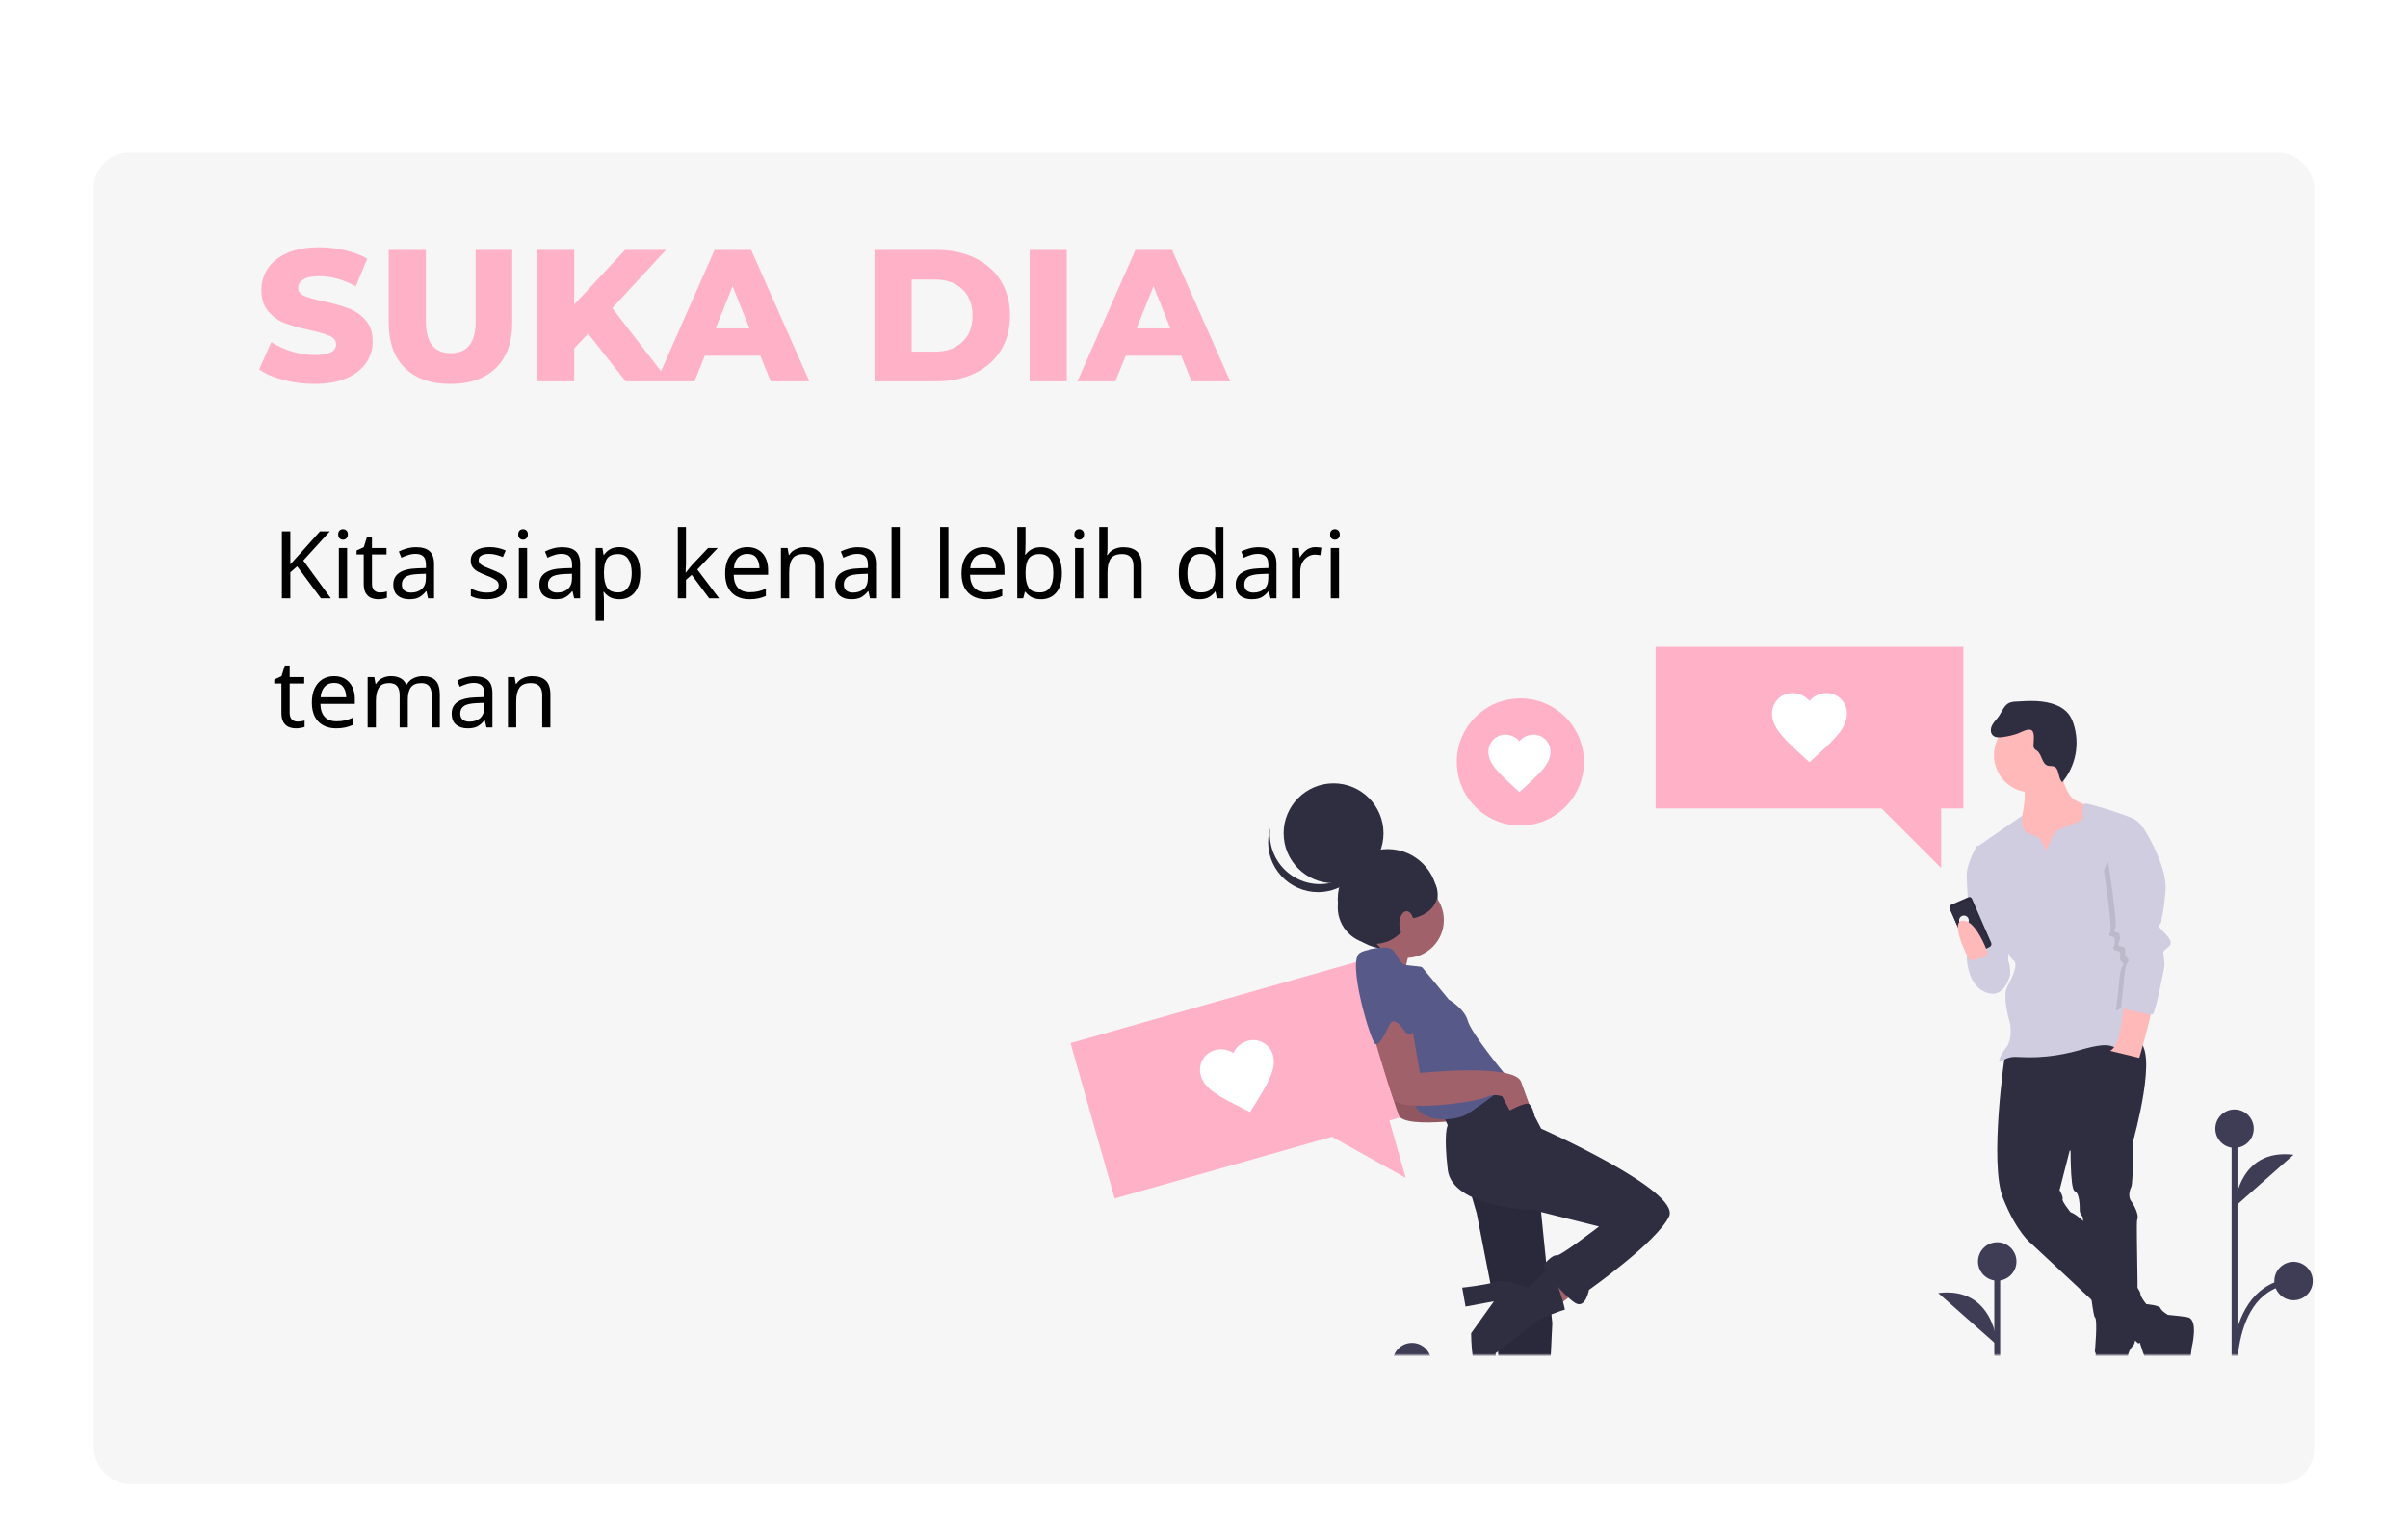 <svg width="821" height="518" viewBox="0 0 821 518" fill="none" xmlns="http://www.w3.org/2000/svg">
<g filter="url(#filter0_dddd_128:1177)">
<rect x="32" y="8" width="757" height="454" rx="12" fill="#F6F6F6"/>
</g>
<path d="M107.224 130.896C103.597 130.896 100.077 130.448 96.664 129.552C93.251 128.656 90.477 127.461 88.344 125.968L92.504 116.624C94.509 117.947 96.835 119.013 99.48 119.824C102.125 120.635 104.728 121.04 107.288 121.04C112.152 121.04 114.584 119.824 114.584 117.392C114.584 116.112 113.88 115.173 112.472 114.576C111.107 113.936 108.888 113.275 105.816 112.592C102.445 111.867 99.629 111.099 97.368 110.288C95.107 109.435 93.165 108.091 91.544 106.256C89.923 104.421 89.112 101.947 89.112 98.832C89.112 96.101 89.859 93.648 91.352 91.472C92.845 89.253 95.064 87.504 98.008 86.224C100.995 84.944 104.643 84.304 108.952 84.304C111.896 84.304 114.797 84.645 117.656 85.328C120.515 85.968 123.032 86.928 125.208 88.208L121.304 97.616C117.037 95.312 112.899 94.16 108.888 94.16C106.371 94.16 104.536 94.544 103.384 95.312C102.232 96.037 101.656 96.997 101.656 98.192C101.656 99.387 102.339 100.283 103.704 100.88C105.069 101.477 107.267 102.096 110.296 102.736C113.709 103.461 116.525 104.251 118.744 105.104C121.005 105.915 122.947 107.237 124.568 109.072C126.232 110.864 127.064 113.317 127.064 116.432C127.064 119.12 126.317 121.552 124.824 123.728C123.331 125.904 121.091 127.653 118.104 128.976C115.117 130.256 111.491 130.896 107.224 130.896ZM153.59 130.896C146.934 130.896 141.75 129.083 138.038 125.456C134.368 121.829 132.534 116.688 132.534 110.032V85.2H145.206V109.648C145.206 116.816 148.043 120.4 153.718 120.4C159.35 120.4 162.166 116.816 162.166 109.648V85.2H174.646V110.032C174.646 116.688 172.79 121.829 169.078 125.456C165.408 129.083 160.246 130.896 153.59 130.896ZM200.51 113.744L195.774 118.8V130H183.23V85.2H195.774V103.824L213.118 85.2H227.07L208.766 105.04L228.03 130H213.31L200.51 113.744ZM259.246 121.296H240.302L236.782 130H223.854L243.63 85.2H256.11L275.95 130H262.766L259.246 121.296ZM255.534 111.952L249.774 97.616L244.014 111.952H255.534ZM298.168 85.2H319.352C324.258 85.2 328.61 86.117 332.408 87.952C336.205 89.787 339.149 92.389 341.24 95.76C343.33 99.131 344.376 103.077 344.376 107.6C344.376 112.123 343.33 116.069 341.24 119.44C339.149 122.811 336.205 125.413 332.408 127.248C328.61 129.083 324.258 130 319.352 130H298.168V85.2ZM318.84 119.888C322.68 119.888 325.752 118.8 328.056 116.624C330.402 114.448 331.576 111.44 331.576 107.6C331.576 103.76 330.402 100.752 328.056 98.576C325.752 96.4 322.68 95.312 318.84 95.312H310.84V119.888H318.84ZM351.043 85.2H363.715V130H351.043V85.2ZM402.746 121.296H383.802L380.282 130H367.354L387.13 85.2H399.61L419.45 130H406.266L402.746 121.296ZM399.034 111.952L393.274 97.616L387.514 111.952H399.034Z" fill="#FFB1C8"/>
<path d="M112.808 204H109.416L101.32 193.088L98.984 195.136V204H96.104V181.152H98.984V192.416C99.624 191.691 100.275 190.965 100.936 190.24C101.597 189.515 102.259 188.789 102.92 188.064L109.096 181.152H112.456L103.4 191.104L112.808 204ZM116.973 180.416C117.399 180.416 117.773 180.565 118.093 180.864C118.434 181.141 118.605 181.589 118.605 182.208C118.605 182.805 118.434 183.253 118.093 183.552C117.773 183.851 117.399 184 116.973 184C116.503 184 116.109 183.851 115.789 183.552C115.469 183.253 115.309 182.805 115.309 182.208C115.309 181.589 115.469 181.141 115.789 180.864C116.109 180.565 116.503 180.416 116.973 180.416ZM118.349 186.848V204H115.533V186.848H118.349ZM129.51 202.016C129.937 202.016 130.375 201.984 130.823 201.92C131.271 201.835 131.633 201.749 131.911 201.664V203.808C131.612 203.957 131.185 204.075 130.631 204.16C130.076 204.267 129.543 204.32 129.031 204.32C128.135 204.32 127.303 204.171 126.535 203.872C125.788 203.552 125.18 203.008 124.711 202.24C124.241 201.472 124.007 200.395 124.007 199.008V189.024H121.575V187.68L124.039 186.56L125.159 182.912H126.823V186.848H131.783V189.024H126.823V198.944C126.823 199.989 127.068 200.768 127.559 201.28C128.071 201.771 128.721 202.016 129.51 202.016ZM141.841 186.56C143.932 186.56 145.478 187.019 146.481 187.936C147.484 188.853 147.985 190.315 147.985 192.32V204H145.937L145.393 201.568H145.265C144.518 202.507 143.729 203.2 142.897 203.648C142.086 204.096 140.956 204.32 139.505 204.32C137.948 204.32 136.657 203.915 135.633 203.104C134.609 202.272 134.097 200.981 134.097 199.232C134.097 197.525 134.769 196.213 136.113 195.296C137.457 194.357 139.526 193.845 142.321 193.76L145.233 193.664V192.64C145.233 191.211 144.924 190.219 144.305 189.664C143.686 189.109 142.812 188.832 141.681 188.832C140.785 188.832 139.932 188.971 139.121 189.248C138.31 189.504 137.553 189.803 136.849 190.144L135.985 188.032C136.732 187.627 137.617 187.285 138.641 187.008C139.665 186.709 140.732 186.56 141.841 186.56ZM142.673 195.712C140.54 195.797 139.057 196.139 138.225 196.736C137.414 197.333 137.009 198.176 137.009 199.264C137.009 200.224 137.297 200.928 137.873 201.376C138.47 201.824 139.228 202.048 140.145 202.048C141.596 202.048 142.801 201.653 143.761 200.864C144.721 200.053 145.201 198.816 145.201 197.152V195.616L142.673 195.712ZM172.763 199.264C172.763 200.928 172.144 202.187 170.907 203.04C169.67 203.893 168.006 204.32 165.915 204.32C164.72 204.32 163.686 204.224 162.811 204.032C161.958 203.84 161.2 203.573 160.539 203.232V200.672C161.222 201.013 162.043 201.333 163.003 201.632C163.984 201.909 164.976 202.048 165.979 202.048C167.408 202.048 168.443 201.824 169.083 201.376C169.723 200.907 170.043 200.288 170.043 199.52C170.043 199.093 169.926 198.709 169.691 198.368C169.456 198.027 169.03 197.685 168.411 197.344C167.814 197.003 166.95 196.619 165.819 196.192C164.71 195.765 163.76 195.339 162.971 194.912C162.182 194.485 161.574 193.973 161.147 193.376C160.72 192.779 160.507 192.011 160.507 191.072C160.507 189.621 161.094 188.501 162.267 187.712C163.462 186.923 165.019 186.528 166.939 186.528C167.984 186.528 168.955 186.635 169.851 186.848C170.768 187.04 171.622 187.317 172.411 187.68L171.451 189.92C170.726 189.621 169.968 189.365 169.179 189.152C168.39 188.939 167.579 188.832 166.747 188.832C165.595 188.832 164.71 189.024 164.091 189.408C163.494 189.771 163.195 190.272 163.195 190.912C163.195 191.381 163.334 191.787 163.611 192.128C163.888 192.448 164.347 192.768 164.987 193.088C165.648 193.387 166.523 193.749 167.611 194.176C168.699 194.581 169.627 194.997 170.395 195.424C171.163 195.851 171.75 196.373 172.155 196.992C172.56 197.589 172.763 198.347 172.763 199.264ZM178.348 180.416C178.774 180.416 179.148 180.565 179.468 180.864C179.809 181.141 179.98 181.589 179.98 182.208C179.98 182.805 179.809 183.253 179.468 183.552C179.148 183.851 178.774 184 178.348 184C177.878 184 177.484 183.851 177.164 183.552C176.844 183.253 176.684 182.805 176.684 182.208C176.684 181.589 176.844 181.141 177.164 180.864C177.484 180.565 177.878 180.416 178.348 180.416ZM179.724 186.848V204H176.908V186.848H179.724ZM191.654 186.56C193.744 186.56 195.291 187.019 196.294 187.936C197.296 188.853 197.798 190.315 197.798 192.32V204H195.75L195.206 201.568H195.078C194.331 202.507 193.542 203.2 192.71 203.648C191.899 204.096 190.768 204.32 189.318 204.32C187.76 204.32 186.47 203.915 185.446 203.104C184.422 202.272 183.91 200.981 183.91 199.232C183.91 197.525 184.582 196.213 185.926 195.296C187.27 194.357 189.339 193.845 192.134 193.76L195.046 193.664V192.64C195.046 191.211 194.736 190.219 194.118 189.664C193.499 189.109 192.624 188.832 191.494 188.832C190.598 188.832 189.744 188.971 188.934 189.248C188.123 189.504 187.366 189.803 186.661 190.144L185.798 188.032C186.544 187.627 187.43 187.285 188.454 187.008C189.478 186.709 190.544 186.56 191.654 186.56ZM192.486 195.712C190.352 195.797 188.87 196.139 188.038 196.736C187.227 197.333 186.822 198.176 186.822 199.264C186.822 200.224 187.11 200.928 187.686 201.376C188.283 201.824 189.04 202.048 189.958 202.048C191.408 202.048 192.614 201.653 193.574 200.864C194.534 200.053 195.014 198.816 195.014 197.152V195.616L192.486 195.712ZM211.255 186.528C213.367 186.528 215.063 187.264 216.343 188.736C217.644 190.208 218.295 192.427 218.295 195.392C218.295 198.315 217.644 200.533 216.343 202.048C215.063 203.563 213.356 204.32 211.223 204.32C209.9 204.32 208.802 204.075 207.927 203.584C207.074 203.072 206.402 202.485 205.911 201.824H205.719C205.762 202.187 205.804 202.645 205.847 203.2C205.89 203.755 205.911 204.235 205.911 204.64V211.68H203.095V186.848H205.399L205.783 189.184H205.911C206.423 188.437 207.095 187.808 207.927 187.296C208.759 186.784 209.868 186.528 211.255 186.528ZM210.743 188.896C208.994 188.896 207.756 189.387 207.031 190.368C206.327 191.349 205.954 192.843 205.911 194.848V195.392C205.911 197.504 206.252 199.136 206.935 200.288C207.639 201.419 208.93 201.984 210.807 201.984C211.852 201.984 212.706 201.696 213.367 201.12C214.05 200.544 214.551 199.765 214.871 198.784C215.212 197.781 215.383 196.64 215.383 195.36C215.383 193.397 214.999 191.829 214.231 190.656C213.484 189.483 212.322 188.896 210.743 188.896ZM233.879 192.384C233.879 192.725 233.858 193.173 233.815 193.728C233.794 194.283 233.772 194.763 233.751 195.168H233.879C234.007 194.997 234.199 194.752 234.455 194.432C234.711 194.112 234.967 193.792 235.223 193.472C235.5 193.131 235.735 192.853 235.927 192.64L241.399 186.848H244.695L237.751 194.176L245.175 204H241.783L235.831 196L233.879 197.696V204H231.095V179.68H233.879V192.384ZM254.813 186.528C256.285 186.528 257.543 186.848 258.589 187.488C259.655 188.128 260.466 189.035 261.021 190.208C261.597 191.36 261.885 192.715 261.885 194.272V195.968H250.141C250.183 197.909 250.674 199.392 251.613 200.416C252.573 201.419 253.906 201.92 255.613 201.92C256.701 201.92 257.661 201.824 258.493 201.632C259.346 201.419 260.221 201.12 261.117 200.736V203.2C260.242 203.584 259.378 203.861 258.525 204.032C257.671 204.224 256.658 204.32 255.485 204.32C253.863 204.32 252.423 203.989 251.165 203.328C249.927 202.667 248.957 201.685 248.253 200.384C247.57 199.061 247.229 197.451 247.229 195.552C247.229 193.675 247.538 192.064 248.157 190.72C248.797 189.376 249.682 188.341 250.813 187.616C251.965 186.891 253.298 186.528 254.813 186.528ZM254.781 188.832C253.437 188.832 252.37 189.269 251.581 190.144C250.813 190.997 250.354 192.192 250.205 193.728H258.941C258.919 192.277 258.578 191.104 257.917 190.208C257.255 189.291 256.21 188.832 254.781 188.832ZM274.507 186.528C276.555 186.528 278.102 187.029 279.147 188.032C280.193 189.013 280.715 190.613 280.715 192.832V204H277.931V193.024C277.931 190.272 276.651 188.896 274.091 188.896C272.193 188.896 270.881 189.429 270.155 190.496C269.43 191.563 269.067 193.099 269.067 195.104V204H266.251V186.848H268.523L268.939 189.184H269.099C269.654 188.288 270.422 187.627 271.403 187.2C272.385 186.752 273.419 186.528 274.507 186.528ZM292.529 186.56C294.619 186.56 296.166 187.019 297.169 187.936C298.171 188.853 298.673 190.315 298.673 192.32V204H296.625L296.081 201.568H295.953C295.206 202.507 294.417 203.2 293.585 203.648C292.774 204.096 291.643 204.32 290.193 204.32C288.635 204.32 287.345 203.915 286.321 203.104C285.297 202.272 284.785 200.981 284.785 199.232C284.785 197.525 285.457 196.213 286.801 195.296C288.145 194.357 290.214 193.845 293.009 193.76L295.921 193.664V192.64C295.921 191.211 295.611 190.219 294.993 189.664C294.374 189.109 293.499 188.832 292.369 188.832C291.473 188.832 290.619 188.971 289.809 189.248C288.998 189.504 288.241 189.803 287.536 190.144L286.673 188.032C287.419 187.627 288.305 187.285 289.329 187.008C290.353 186.709 291.419 186.56 292.529 186.56ZM293.361 195.712C291.227 195.797 289.745 196.139 288.913 196.736C288.102 197.333 287.697 198.176 287.697 199.264C287.697 200.224 287.985 200.928 288.561 201.376C289.158 201.824 289.915 202.048 290.833 202.048C292.283 202.048 293.489 201.653 294.449 200.864C295.409 200.053 295.889 198.816 295.889 197.152V195.616L293.361 195.712ZM306.786 204H303.97V179.68H306.786V204ZM323.349 204H320.533V179.68H323.349V204ZM335.407 186.528C336.879 186.528 338.137 186.848 339.183 187.488C340.249 188.128 341.06 189.035 341.615 190.208C342.191 191.36 342.479 192.715 342.479 194.272V195.968H330.735C330.777 197.909 331.268 199.392 332.207 200.416C333.167 201.419 334.5 201.92 336.207 201.92C337.295 201.92 338.255 201.824 339.087 201.632C339.94 201.419 340.815 201.12 341.711 200.736V203.2C340.836 203.584 339.972 203.861 339.119 204.032C338.265 204.224 337.252 204.32 336.079 204.32C334.457 204.32 333.017 203.989 331.759 203.328C330.521 202.667 329.551 201.685 328.847 200.384C328.164 199.061 327.823 197.451 327.823 195.552C327.823 193.675 328.132 192.064 328.751 190.72C329.391 189.376 330.276 188.341 331.407 187.616C332.559 186.891 333.892 186.528 335.407 186.528ZM335.375 188.832C334.031 188.832 332.964 189.269 332.175 190.144C331.407 190.997 330.948 192.192 330.799 193.728H339.535C339.513 192.277 339.172 191.104 338.511 190.208C337.849 189.291 336.804 188.832 335.375 188.832ZM349.661 185.6C349.661 186.325 349.64 187.008 349.597 187.648C349.576 188.267 349.544 188.757 349.501 189.12H349.661C350.152 188.395 350.824 187.787 351.677 187.296C352.53 186.805 353.629 186.56 354.973 186.56C357.106 186.56 358.813 187.307 360.093 188.8C361.394 190.272 362.045 192.48 362.045 195.424C362.045 198.368 361.394 200.587 360.093 202.08C358.792 203.573 357.085 204.32 354.973 204.32C353.629 204.32 352.53 204.075 351.677 203.584C350.824 203.093 350.152 202.507 349.661 201.824H349.437L348.861 204H346.845V179.68H349.661V185.6ZM354.493 188.896C352.68 188.896 351.421 189.419 350.717 190.464C350.013 191.509 349.661 193.131 349.661 195.328V195.456C349.661 197.568 350.002 199.189 350.685 200.32C351.389 201.429 352.68 201.984 354.557 201.984C356.093 201.984 357.234 201.419 357.981 200.288C358.749 199.157 359.133 197.525 359.133 195.392C359.133 191.061 357.586 188.896 354.493 188.896ZM367.973 180.416C368.399 180.416 368.773 180.565 369.093 180.864C369.434 181.141 369.605 181.589 369.605 182.208C369.605 182.805 369.434 183.253 369.093 183.552C368.773 183.851 368.399 184 367.973 184C367.503 184 367.109 183.851 366.789 183.552C366.469 183.253 366.309 182.805 366.309 182.208C366.309 181.589 366.469 181.141 366.789 180.864C367.109 180.565 367.503 180.416 367.973 180.416ZM369.349 186.848V204H366.533V186.848H369.349ZM377.599 186.816C377.599 187.669 377.545 188.469 377.439 189.216H377.631C378.185 188.341 378.932 187.68 379.871 187.232C380.831 186.784 381.865 186.56 382.975 186.56C385.065 186.56 386.633 187.061 387.679 188.064C388.724 189.045 389.247 190.635 389.247 192.832V204H386.463V193.024C386.463 190.272 385.183 188.896 382.623 188.896C380.703 188.896 379.38 189.44 378.655 190.528C377.951 191.595 377.599 193.131 377.599 195.136V204H374.783V179.68H377.599V186.816ZM408.956 204.32C406.823 204.32 405.116 203.584 403.836 202.112C402.556 200.619 401.916 198.4 401.916 195.456C401.916 192.512 402.556 190.293 403.836 188.8C405.138 187.285 406.855 186.528 408.988 186.528C410.311 186.528 411.388 186.773 412.22 187.264C413.074 187.755 413.767 188.352 414.3 189.056H414.492C414.471 188.779 414.428 188.373 414.364 187.84C414.322 187.285 414.3 186.848 414.3 186.528V179.68H417.116V204H414.844L414.428 201.696H414.3C413.788 202.421 413.106 203.04 412.252 203.552C411.399 204.064 410.3 204.32 408.956 204.32ZM409.404 201.984C411.218 201.984 412.487 201.493 413.212 200.512C413.959 199.509 414.332 198.005 414.332 196V195.488C414.332 193.355 413.98 191.723 413.276 190.592C412.572 189.44 411.271 188.864 409.372 188.864C407.858 188.864 406.716 189.472 405.948 190.688C405.202 191.883 404.828 193.493 404.828 195.52C404.828 197.568 405.202 199.157 405.948 200.288C406.716 201.419 407.868 201.984 409.404 201.984ZM429.06 186.56C431.15 186.56 432.697 187.019 433.7 187.936C434.702 188.853 435.204 190.315 435.204 192.32V204H433.156L432.612 201.568H432.484C431.737 202.507 430.948 203.2 430.116 203.648C429.305 204.096 428.174 204.32 426.724 204.32C425.166 204.32 423.876 203.915 422.852 203.104C421.828 202.272 421.316 200.981 421.316 199.232C421.316 197.525 421.988 196.213 423.332 195.296C424.676 194.357 426.745 193.845 429.54 193.76L432.452 193.664V192.64C432.452 191.211 432.142 190.219 431.524 189.664C430.905 189.109 430.03 188.832 428.9 188.832C428.004 188.832 427.15 188.971 426.34 189.248C425.529 189.504 424.772 189.803 424.068 190.144L423.204 188.032C423.95 187.627 424.836 187.285 425.86 187.008C426.884 186.709 427.95 186.56 429.06 186.56ZM429.892 195.712C427.758 195.797 426.276 196.139 425.444 196.736C424.633 197.333 424.228 198.176 424.228 199.264C424.228 200.224 424.516 200.928 425.092 201.376C425.689 201.824 426.446 202.048 427.364 202.048C428.814 202.048 430.02 201.653 430.98 200.864C431.94 200.053 432.42 198.816 432.42 197.152V195.616L429.892 195.712ZM448.501 186.528C448.821 186.528 449.163 186.549 449.525 186.592C449.909 186.613 450.24 186.656 450.517 186.72L450.165 189.312C449.888 189.248 449.579 189.195 449.237 189.152C448.917 189.109 448.608 189.088 448.309 189.088C447.435 189.088 446.613 189.333 445.845 189.824C445.077 190.293 444.459 190.965 443.989 191.84C443.541 192.693 443.317 193.696 443.317 194.848V204H440.501V186.848H442.805L443.125 189.984H443.253C443.808 189.045 444.523 188.235 445.397 187.552C446.272 186.869 447.307 186.528 448.501 186.528ZM455.16 180.416C455.587 180.416 455.96 180.565 456.28 180.864C456.621 181.141 456.792 181.589 456.792 182.208C456.792 182.805 456.621 183.253 456.28 183.552C455.96 183.851 455.587 184 455.16 184C454.691 184 454.296 183.851 453.976 183.552C453.656 183.253 453.496 182.805 453.496 182.208C453.496 181.589 453.656 181.141 453.976 180.864C454.296 180.565 454.691 180.416 455.16 180.416ZM456.536 186.848V204H453.72V186.848H456.536ZM101.448 246.016C101.875 246.016 102.312 245.984 102.76 245.92C103.208 245.835 103.571 245.749 103.848 245.664V247.808C103.549 247.957 103.123 248.075 102.568 248.16C102.013 248.267 101.48 248.32 100.968 248.32C100.072 248.32 99.24 248.171 98.472 247.872C97.725 247.552 97.117 247.008 96.648 246.24C96.179 245.472 95.944 244.395 95.944 243.008V233.024H93.512V231.68L95.976 230.56L97.096 226.912H98.76V230.848H103.72V233.024H98.76V242.944C98.76 243.989 99.005 244.768 99.496 245.28C100.008 245.771 100.659 246.016 101.448 246.016ZM113.907 230.528C115.379 230.528 116.637 230.848 117.683 231.488C118.749 232.128 119.56 233.035 120.115 234.208C120.691 235.36 120.979 236.715 120.979 238.272V239.968H109.235C109.277 241.909 109.768 243.392 110.707 244.416C111.667 245.419 113 245.92 114.707 245.92C115.795 245.92 116.755 245.824 117.587 245.632C118.44 245.419 119.315 245.12 120.211 244.736V247.2C119.336 247.584 118.472 247.861 117.619 248.032C116.765 248.224 115.752 248.32 114.579 248.32C112.957 248.32 111.517 247.989 110.259 247.328C109.021 246.667 108.051 245.685 107.347 244.384C106.664 243.061 106.323 241.451 106.323 239.552C106.323 237.675 106.632 236.064 107.251 234.72C107.891 233.376 108.776 232.341 109.907 231.616C111.059 230.891 112.392 230.528 113.907 230.528ZM113.875 232.832C112.531 232.832 111.464 233.269 110.675 234.144C109.907 234.997 109.448 236.192 109.299 237.728H118.035C118.013 236.277 117.672 235.104 117.011 234.208C116.349 233.291 115.304 232.832 113.875 232.832ZM144.161 230.528C146.102 230.528 147.553 231.029 148.513 232.032C149.473 233.013 149.953 234.613 149.953 236.832V248H147.169V236.96C147.169 234.251 146.006 232.896 143.681 232.896C142.017 232.896 140.822 233.376 140.097 234.336C139.393 235.296 139.041 236.693 139.041 238.528V248H136.257V236.96C136.257 234.251 135.084 232.896 132.737 232.896C131.009 232.896 129.814 233.429 129.153 234.496C128.492 235.563 128.161 237.099 128.161 239.104V248H125.345V230.848H127.617L128.033 233.184H128.193C128.726 232.288 129.441 231.627 130.337 231.2C131.254 230.752 132.225 230.528 133.249 230.528C135.937 230.528 137.686 231.488 138.497 233.408H138.657C139.233 232.427 140.012 231.701 140.993 231.232C141.996 230.763 143.052 230.528 144.161 230.528ZM161.747 230.56C163.838 230.56 165.385 231.019 166.387 231.936C167.39 232.853 167.891 234.315 167.891 236.32V248H165.843L165.299 245.568H165.171C164.425 246.507 163.635 247.2 162.803 247.648C161.993 248.096 160.862 248.32 159.411 248.32C157.854 248.32 156.563 247.915 155.539 247.104C154.515 246.272 154.003 244.981 154.003 243.232C154.003 241.525 154.675 240.213 156.019 239.296C157.363 238.357 159.433 237.845 162.227 237.76L165.139 237.664V236.64C165.139 235.211 164.83 234.219 164.211 233.664C163.593 233.109 162.718 232.832 161.587 232.832C160.691 232.832 159.838 232.971 159.027 233.248C158.217 233.504 157.459 233.803 156.755 234.144L155.891 232.032C156.638 231.627 157.523 231.285 158.547 231.008C159.571 230.709 160.638 230.56 161.747 230.56ZM162.579 239.712C160.446 239.797 158.963 240.139 158.131 240.736C157.321 241.333 156.915 242.176 156.915 243.264C156.915 244.224 157.203 244.928 157.779 245.376C158.377 245.824 159.134 246.048 160.051 246.048C161.502 246.048 162.707 245.653 163.667 244.864C164.627 244.053 165.107 242.816 165.107 241.152V239.616L162.579 239.712ZM181.445 230.528C183.493 230.528 185.039 231.029 186.085 232.032C187.13 233.013 187.653 234.613 187.653 236.832V248H184.869V237.024C184.869 234.272 183.589 232.896 181.029 232.896C179.13 232.896 177.818 233.429 177.093 234.496C176.367 235.563 176.005 237.099 176.005 239.104V248H173.189V230.848H175.461L175.877 233.184H176.037C176.591 232.288 177.359 231.627 178.341 231.2C179.322 230.752 180.357 230.528 181.445 230.528Z" fill="black"/>
<mask id="mask0_128:1177" style="mask-type:alpha" maskUnits="userSpaceOnUse" x="32" y="8" width="757" height="454">
<rect x="32" y="8" width="757" height="454" rx="12" fill="#C4C4C4"/>
</mask>
<g mask="url(#mask0_128:1177)">
<g clip-path="url(#clip0_128:1177)">
<path d="M518.367 281.455C530.338 281.455 540.043 271.751 540.043 259.78C540.043 247.809 530.338 238.104 518.367 238.104C506.396 238.104 496.692 247.809 496.692 259.78C496.692 271.751 506.396 281.455 518.367 281.455Z" fill="#FFB1C8"/>
<path d="M728.694 454.958C728.694 454.958 731.791 465.625 733.855 468.378C735.92 471.131 737.64 475.604 736.608 476.293C735.576 476.981 733.511 485.239 736.264 485.583C739.017 485.927 745.21 476.637 745.555 473.54C745.899 470.443 747.275 459.432 747.275 459.432C747.275 459.432 749.684 449.797 745.899 449.109C742.114 448.421 736.264 448.076 736.264 448.076L728.694 454.958Z" fill="#2F2E41"/>
<path d="M683.616 359.299C683.616 359.299 678.111 396.461 682.928 408.505C687.746 420.548 692.563 423.989 692.563 423.989L729.038 458.055C729.038 458.055 740.393 452.205 739.361 448.42C739.361 448.42 736.952 447.044 736.608 446.012C736.264 444.979 731.79 444.635 731.79 444.635C731.79 444.635 729.726 442.226 729.726 440.85C729.726 439.474 711.833 415.043 705.983 413.322C705.983 413.322 702.886 409.537 703.23 408.849C703.574 408.161 702.198 405.752 702.198 405.752L705.639 392.332L727.317 388.891C727.317 388.891 736.264 357.234 728.693 354.825C721.123 352.417 683.616 359.299 683.616 359.299Z" fill="#2F2E41"/>
<path d="M726.629 383.386L727.317 388.891C727.317 388.891 727.317 403.343 726.629 404.72C725.941 406.096 725.597 408.161 726.629 409.537C727.662 410.914 729.382 414.355 728.694 415.731C728.006 417.107 730.07 455.991 727.317 458.743C724.565 461.496 725.597 464.937 725.941 465.281C726.285 465.625 725.597 467.002 725.597 467.002C725.597 467.002 711.489 469.41 712.521 467.002C713.554 464.593 713.554 463.217 714.242 462.528C714.93 461.84 714.242 460.808 714.242 460.808C714.242 460.808 715.274 449.797 714.242 449.109C713.209 448.42 710.113 415.387 710.113 415.043C710.113 414.699 709.08 414.011 709.08 412.634C709.08 411.258 709.08 406.784 707.36 406.096C705.639 405.408 705.983 388.547 705.983 388.547L726.629 383.386Z" fill="#2F2E41"/>
<path d="M702.198 260.542C702.198 260.542 703.574 270.865 707.704 272.93C711.833 274.994 714.586 276.027 714.586 276.027L711.145 288.07L709.768 298.393H693.94L685.337 291.511L688.09 280.156L689.466 278.091C689.466 278.091 691.187 270.521 689.81 268.112C688.434 265.704 702.198 260.542 702.198 260.542Z" fill="#FFB9B9"/>
<path d="M695.316 285.662L697.725 290.135C697.725 290.135 699.445 283.941 701.854 282.909C704.262 281.876 710.112 280.156 710.112 278.78C710.112 277.403 709.768 273.962 711.144 273.962C712.521 273.962 725.941 278.091 728.005 279.468C730.07 280.844 730.414 282.221 730.414 282.221L726.629 321.792C726.629 321.792 732.134 340.373 730.414 347.599C728.693 354.825 727.317 355.858 723.188 356.89C719.059 357.922 721.467 354.481 709.424 357.922C697.38 361.363 689.81 360.331 687.057 360.331C684.305 360.331 682.584 361.707 681.896 362.051C681.208 362.396 681.552 360.331 683.961 357.234C686.369 354.137 685.337 348.976 685.337 348.976C685.337 348.976 682.584 340.029 684.305 336.588C686.025 333.147 688.434 328.674 686.369 327.297C684.305 325.921 681.552 315.598 681.552 315.598L673.982 288.758L689.466 278.091C689.466 278.091 688.778 282.909 691.187 283.941C693.595 284.973 695.316 285.662 695.316 285.662Z" fill="#D0CDE1"/>
<path d="M676.047 288.414H673.982C673.982 288.414 670.541 294.264 670.541 298.393C670.541 302.522 672.262 325.921 672.262 325.921L682.24 336.244L684.649 328.33L685.337 310.781L676.047 288.414Z" fill="#D0CDE1"/>
<path d="M681.552 324.889C681.552 324.889 670.197 321.792 670.541 326.609C670.885 331.427 672.606 337.276 678.111 338.653C683.617 340.029 685.337 332.459 685.337 332.459C685.337 332.459 686.026 325.577 681.552 324.889Z" fill="#D0CDE1"/>
<path d="M724.22 340.717C724.22 340.717 723.532 356.546 719.403 358.266L729.381 360.675C729.381 360.675 734.199 344.158 733.511 343.47C732.822 342.782 724.22 340.717 724.22 340.717Z" fill="#FFB9B9"/>
<path d="M665.2 308.498L671.11 305.917C671.219 305.869 671.336 305.843 671.456 305.841C671.575 305.838 671.693 305.86 671.804 305.903C671.915 305.947 672.017 306.012 672.103 306.094C672.189 306.177 672.257 306.276 672.305 306.385L678.875 321.424C678.993 321.693 678.998 321.999 678.891 322.273C678.784 322.547 678.572 322.767 678.302 322.884L672.762 325.305C672.492 325.423 672.187 325.429 671.913 325.321C671.639 325.214 671.419 325.002 671.301 324.732L664.731 309.694C664.635 309.473 664.63 309.223 664.718 308.999C664.806 308.775 664.979 308.594 665.2 308.498Z" fill="#2F2E41"/>
<path opacity="0.1" d="M665.2 308.498L671.11 305.917C671.219 305.869 671.336 305.843 671.456 305.841C671.575 305.838 671.693 305.86 671.804 305.903C671.915 305.947 672.017 306.012 672.103 306.094C672.189 306.177 672.257 306.276 672.305 306.385L678.875 321.424C678.993 321.693 678.998 321.999 678.891 322.273C678.784 322.547 678.572 322.767 678.302 322.884L672.762 325.305C672.492 325.423 672.187 325.429 671.913 325.321C671.639 325.214 671.419 325.002 671.301 324.732L664.731 309.694C664.635 309.473 664.63 309.223 664.718 308.999C664.806 308.775 664.979 308.594 665.2 308.498Z" fill="black"/>
<path d="M665.536 309.266L670.688 307.015C670.908 306.919 671.158 306.914 671.383 307.002C671.607 307.09 671.787 307.263 671.883 307.484L678.118 321.755C678.235 322.025 678.241 322.33 678.134 322.604C678.027 322.878 677.815 323.098 677.545 323.215L672.762 325.305C672.492 325.423 672.187 325.429 671.913 325.321C671.639 325.214 671.419 325.002 671.301 324.733L665.067 310.462C664.971 310.241 664.966 309.991 665.054 309.767C665.142 309.542 665.315 309.362 665.536 309.266Z" fill="#2F2E41"/>
<path d="M670.274 315.354C671.11 314.988 671.488 314.004 671.118 313.157C670.747 312.309 669.769 311.918 668.932 312.283C668.096 312.649 667.718 313.632 668.088 314.48C668.459 315.328 669.437 315.719 670.274 315.354Z" fill="#F2F2F2"/>
<path opacity="0.1" d="M726.801 286.866L729.038 283.597C729.038 283.597 737.296 296.329 736.608 304.931C735.92 313.534 735.231 313.878 735.231 315.254C735.231 316.63 733.511 316.63 735.231 318.351C736.952 320.071 739.361 322.48 737.984 323.856C736.608 325.233 735.575 325.233 735.92 326.953C736.14 328.203 736.255 329.469 736.264 330.738C736.264 330.738 733.339 336.416 732.307 336.416C731.274 336.416 721.467 345.535 721.467 344.502C721.467 343.47 722.5 336.244 722.5 335.212C722.5 334.179 722.844 330.738 723.532 329.706C724.22 328.674 724.22 329.018 723.532 327.986C722.844 326.953 722.844 327.986 722.844 326.953C722.844 325.921 723.188 324.545 722.156 324.201C721.123 323.856 720.091 324.201 720.779 322.48C721.467 320.76 720.779 319.383 720.435 319.383C720.091 319.383 718.371 319.039 719.403 318.007C720.435 316.975 717.338 297.017 717.338 297.017C717.338 297.017 717.854 292.027 726.801 286.866Z" fill="black"/>
<path d="M724.908 279.468L730.758 282.221C730.758 282.221 739.016 294.952 738.328 303.555C737.64 312.157 736.952 312.501 736.952 313.878C736.952 315.254 735.231 315.254 736.952 316.975C738.672 318.695 741.081 321.104 739.705 322.48C738.328 323.857 737.296 323.857 737.64 325.577C737.86 326.827 737.975 328.093 737.984 329.362C737.984 329.362 734.887 345.879 733.855 345.879C732.823 345.879 723.188 344.159 723.188 343.126C723.188 342.094 724.22 334.868 724.22 333.836C724.22 332.803 724.564 329.362 725.252 328.33C725.941 327.298 725.941 327.642 725.252 326.61C724.564 325.577 724.564 326.61 724.564 325.577C724.564 324.545 724.908 323.169 723.876 322.824C722.844 322.48 721.811 322.824 722.5 321.104C723.188 319.383 722.5 318.007 722.156 318.007C721.811 318.007 720.091 317.663 721.123 316.631C722.156 315.598 719.059 295.641 719.059 295.641C719.059 295.641 715.962 284.63 724.908 279.468Z" fill="#D0CDE1"/>
<path d="M672.695 327.346C672.375 327.431 672.035 327.403 671.733 327.267C671.43 327.13 671.185 326.894 671.036 326.598C669.455 323.436 665.171 314.163 669.165 313.877C672.849 313.614 676.131 320.799 677.471 324.193C677.556 324.408 677.595 324.639 677.584 324.871C677.573 325.102 677.514 325.329 677.409 325.536C677.304 325.743 677.157 325.925 676.977 326.071C676.796 326.216 676.587 326.322 676.363 326.381L672.695 327.346Z" fill="#FFB9B9"/>
<path d="M692.563 270.177C699.595 270.177 705.295 264.477 705.295 257.446C705.295 250.414 699.595 244.714 692.563 244.714C685.532 244.714 679.832 250.414 679.832 257.446C679.832 264.477 685.532 270.177 692.563 270.177Z" fill="#FFB9B9"/>
<path d="M687.885 250.113C686.296 250.661 684.657 251.048 682.991 251.268C681.737 251.464 680.269 251.564 679.388 250.651C678.523 249.755 678.663 248.26 679.253 247.163C679.843 246.066 680.788 245.206 681.497 244.182C682.612 242.572 683.27 240.437 685.053 239.625C685.792 239.342 686.576 239.196 687.367 239.193C691.993 238.898 696.809 238.632 701.093 240.403C702.703 241.016 704.129 242.031 705.236 243.351C705.961 244.322 706.521 245.407 706.892 246.562C708.037 249.958 708.292 253.592 707.632 257.115C706.971 260.638 705.419 263.933 703.122 266.684C701.56 265.278 702.239 262.027 700.264 261.31C699.616 261.075 698.883 261.239 698.219 261.053C696.132 260.468 696.237 257.243 694.5 255.947C694.121 255.743 693.785 255.467 693.511 255.134C693.358 254.815 693.292 254.462 693.319 254.109C693.306 252.901 693.873 249.833 692.721 249.005C691.548 248.162 689.012 249.706 687.885 250.113Z" fill="#2F2E41"/>
<path d="M564.459 220.545H669.414V275.616H661.831V295.969L641.479 275.616H564.459V220.545Z" fill="#FFB1C8"/>
<path d="M616.937 259.868L615.085 258.197C608.508 252.159 604.167 248.241 604.167 243.359C604.15 242.43 604.321 241.507 604.667 240.645C605.014 239.783 605.53 239 606.185 238.341C606.84 237.682 607.62 237.161 608.48 236.809C609.34 236.458 610.261 236.282 611.19 236.292C612.287 236.298 613.368 236.543 614.361 237.009C615.353 237.475 616.232 238.151 616.937 238.991C617.642 238.151 618.521 237.474 619.513 237.009C620.505 236.543 621.587 236.298 622.683 236.292C623.612 236.282 624.534 236.458 625.394 236.809C626.253 237.161 627.034 237.682 627.689 238.341C628.344 239 628.86 239.783 629.206 240.645C629.553 241.507 629.723 242.43 629.707 243.359C629.707 248.241 625.365 252.16 618.789 258.197L616.937 259.868Z" fill="white"/>
<path d="M518.042 270.029L516.509 268.643C511.063 263.636 507.468 260.385 507.468 256.336C507.454 255.566 507.595 254.8 507.882 254.086C508.169 253.371 508.597 252.721 509.139 252.174C509.681 251.628 510.327 251.196 511.039 250.904C511.751 250.612 512.514 250.466 513.284 250.475C514.191 250.48 515.087 250.683 515.909 251.069C516.731 251.456 517.459 252.017 518.042 252.713C518.626 252.017 519.354 251.456 520.175 251.069C520.997 250.683 521.893 250.48 522.801 250.475C523.57 250.466 524.333 250.612 525.045 250.904C525.757 251.196 526.403 251.628 526.945 252.174C527.488 252.721 527.915 253.371 528.202 254.086C528.489 254.8 528.63 255.566 528.616 256.336C528.616 260.385 525.021 263.636 519.576 268.643L518.042 270.029Z" fill="white"/>
<path d="M365 355.638L465.961 326.963L481.007 379.939L473.714 382.011L479.274 401.589L454.136 387.572L380.046 408.614L365 355.638Z" fill="#FFB1C8"/>
<path d="M426.224 379.128L423.986 378.027C416.01 374.016 410.763 371.432 409.429 366.736C409.16 365.847 409.071 364.913 409.169 363.989C409.267 363.065 409.55 362.17 410 361.358C410.45 360.545 411.058 359.831 411.789 359.257C412.52 358.684 413.359 358.263 414.255 358.019C415.311 357.726 416.419 357.665 417.501 357.842C418.582 358.019 419.613 358.43 420.52 359.045C420.969 358.045 421.629 357.154 422.457 356.435C423.284 355.715 424.258 355.185 425.311 354.879C426.202 354.615 427.136 354.533 428.059 354.636C428.983 354.74 429.876 355.028 430.686 355.483C431.496 355.937 432.206 356.55 432.775 357.285C433.344 358.019 433.76 358.86 433.998 359.758C435.332 364.454 432.226 369.41 427.549 377.015L426.224 379.128Z" fill="white"/>
<path d="M480.903 323.55C480.903 323.55 477.491 333.788 479.387 336.063C481.282 338.338 468.011 329.237 468.011 329.237L475.216 320.896L480.903 323.55Z" fill="#A0616A"/>
<path d="M473.121 323.533C482.523 323.533 490.145 315.911 490.145 306.508C490.145 297.106 482.523 289.484 473.121 289.484C463.719 289.484 456.097 297.106 456.097 306.508C456.097 315.911 463.719 323.533 473.121 323.533Z" fill="#2F2E41"/>
<path d="M539.297 438.82L530.576 445.645L525.647 437.682L534.368 431.615L539.297 438.82Z" fill="#A0616A"/>
<path d="M482.989 354.074L486.022 371.516C486.022 371.516 518.253 368.103 520.528 374.549C522.803 380.995 523.561 382.891 523.561 382.891L517.115 385.166L514.082 379.478C513.158 379.151 512.177 379.016 511.199 379.081C510.221 379.147 509.266 379.411 508.394 379.858C505.361 381.374 478.818 385.166 476.922 380.237C475.026 375.308 469.718 357.107 469.718 357.107L477.681 350.661L482.989 354.074Z" fill="#A0616A"/>
<path opacity="0.1" d="M482.989 354.074L486.022 371.516C486.022 371.516 518.253 368.103 520.528 374.549C522.803 380.995 523.561 382.891 523.561 382.891L517.115 385.166L514.082 379.478C513.158 379.151 512.177 379.016 511.199 379.081C510.221 379.147 509.266 379.411 508.394 379.858C505.361 381.374 478.818 385.166 476.922 380.237C475.026 375.308 469.718 357.107 469.718 357.107L477.681 350.661L482.989 354.074Z" fill="black"/>
<path d="M500.81 404.504L503.464 413.604L510.29 448.489C510.29 448.489 511.048 474.273 512.185 477.306C513.323 480.34 513.323 480.719 512.185 481.856C511.048 482.994 508.773 486.786 512.185 489.061C515.598 491.336 527.732 493.99 528.111 491.336C528.49 488.682 528.49 484.511 528.111 482.615C527.732 480.719 529.248 451.143 529.248 451.143L524.698 406.021L509.152 398.816L500.81 404.504Z" fill="#2F2E41"/>
<path opacity="0.1" d="M500.81 404.504L503.464 413.604L510.29 448.489C510.29 448.489 511.048 474.273 512.185 477.306C513.323 480.34 513.323 480.719 512.185 481.856C511.048 482.994 508.773 486.786 512.185 489.061C515.598 491.336 527.732 493.99 528.111 491.336C528.49 488.682 528.49 484.511 528.111 482.615C527.732 480.719 529.248 451.143 529.248 451.143L524.698 406.021L509.152 398.816L500.81 404.504Z" fill="black"/>
<path d="M517.115 368.861L525.457 384.787C525.457 384.787 573.234 406.021 569.063 414.742C564.892 423.463 541.762 439.767 541.762 439.767C541.762 439.767 540.624 446.214 537.212 444.318C533.799 442.422 525.457 432.563 526.215 431.426C526.974 430.288 529.628 427.634 530.766 428.013C531.903 428.392 545.174 418.154 545.174 418.154L522.424 412.467C522.424 412.467 495.123 411.708 493.606 398.816C492.089 385.924 493.606 383.649 493.606 383.649L491.71 379.478L507.257 369.999L517.115 368.861Z" fill="#2F2E41"/>
<path d="M528.869 431.805L520.907 439.01C520.907 439.01 514.081 435.976 509.91 437.114C505.739 438.251 498.535 439.01 498.535 439.01L499.673 445.456L509.347 443.671L501.568 454.556C501.568 454.556 501.568 471.619 506.498 471.619C511.427 471.619 509.91 461.381 509.91 461.381L525.078 449.627C525.078 449.627 532.661 446.593 533.419 446.593C534.178 446.593 528.869 431.805 528.869 431.805Z" fill="#2F2E41"/>
<path d="M479.387 326.583C486.507 326.583 492.279 320.811 492.279 313.691C492.279 306.571 486.507 300.799 479.387 300.799C472.267 300.799 466.495 306.571 466.495 313.691C466.495 320.811 472.267 326.583 479.387 326.583Z" fill="#A0616A"/>
<path d="M466.684 323.739C466.684 323.739 472.751 322.222 474.647 323.739C476.543 325.256 476.922 328.668 479.576 329.048C482.231 329.427 484.506 329.427 484.885 329.806C485.264 330.185 493.985 340.802 493.985 340.802C493.985 340.802 499.294 343.836 500.431 348.006C501.569 352.177 512.944 366.207 514.461 367.724C515.978 369.24 504.602 376.824 500.81 379.478C497.019 382.133 486.022 383.27 482.61 377.203C479.197 371.136 460.617 331.702 466.684 323.739Z" fill="#575A89"/>
<path d="M481.093 348.386L484.127 365.828C484.127 365.828 516.357 362.415 518.632 368.861C520.907 375.307 521.665 377.203 521.665 377.203L515.219 379.478L512.186 373.79C511.262 373.463 510.281 373.328 509.303 373.393C508.325 373.459 507.371 373.723 506.498 374.17C503.465 375.686 476.922 379.478 475.026 374.549C473.131 369.62 467.822 351.419 467.822 351.419L475.785 344.973L481.093 348.386Z" fill="#A0616A"/>
<path d="M473.847 325.334C473.847 325.334 482.989 344.594 482.231 349.902C481.472 355.211 478.818 351.419 478.818 351.419C478.818 351.419 475.405 346.11 473.889 349.144C472.372 352.177 470.476 356.348 468.959 355.969C467.443 355.59 459.101 327.531 463.651 324.876C468.201 322.222 473.847 325.334 473.847 325.334Z" fill="#575A89"/>
<path d="M454.678 301.117C464.08 301.117 471.702 293.495 471.702 284.093C471.702 274.69 464.08 267.068 454.678 267.068C445.276 267.068 437.654 274.69 437.654 284.093C437.654 293.495 445.276 301.117 454.678 301.117Z" fill="#2F2E41"/>
<path d="M439.994 298.19C442.197 299.783 444.75 300.825 447.439 301.228C450.127 301.632 452.874 301.386 455.448 300.511C458.022 299.636 460.349 298.157 462.234 296.198C464.119 294.239 465.508 291.857 466.284 289.251C465.99 291.586 465.216 293.835 464.009 295.856C462.803 297.876 461.19 299.625 459.274 300.991C457.357 302.357 455.178 303.311 452.874 303.792C450.571 304.274 448.192 304.272 445.889 303.788C443.586 303.304 441.408 302.347 439.493 300.979C437.578 299.611 435.968 297.86 434.764 295.838C433.56 293.816 432.788 291.567 432.497 289.231C432.206 286.896 432.402 284.525 433.074 282.27C432.693 285.3 433.134 288.377 434.351 291.179C435.569 293.98 437.518 296.402 439.994 298.19Z" fill="#2F2E41"/>
<path d="M468.581 321.83C475.476 321.83 481.066 316.241 481.066 309.346C481.066 302.451 475.476 296.861 468.581 296.861C461.686 296.861 456.097 302.451 456.097 309.346C456.097 316.241 461.686 321.83 468.581 321.83Z" fill="#2F2E41"/>
<path d="M479.08 313.318C485.191 313.318 490.146 309.444 490.146 304.664C490.146 299.885 485.191 296.01 479.08 296.01C472.968 296.01 468.014 299.885 468.014 304.664C468.014 309.444 472.968 313.318 479.08 313.318Z" fill="#2F2E41"/>
<path d="M479.576 319.379C480.938 319.379 482.041 317.426 482.041 315.018C482.041 312.61 480.938 310.657 479.576 310.657C478.215 310.657 477.112 312.61 477.112 315.018C477.112 317.426 478.215 319.379 479.576 319.379Z" fill="#A0616A"/>
<path d="M513.408 379.313C513.408 379.313 520.121 375.461 521.367 376.427C522.613 377.393 523.167 380.415 523.167 380.415L515.409 383.46L513.134 379.289L513.408 379.313Z" fill="#2F2E41"/>
<path d="M481.421 470.953C485.039 470.953 487.972 468.02 487.972 464.401C487.972 460.783 485.039 457.85 481.421 457.85C477.802 457.85 474.869 460.783 474.869 464.401C474.869 468.02 477.802 470.953 481.421 470.953Z" fill="#3F3D56"/>
<path d="M680.954 476.411V430.082" stroke="#3F3D56" stroke-width="2" stroke-miterlimit="10"/>
<path d="M680.954 436.633C684.572 436.633 687.506 433.7 687.506 430.082C687.506 426.463 684.572 423.53 680.954 423.53C677.336 423.53 674.402 426.463 674.402 430.082C674.402 433.7 677.336 436.633 680.954 436.633Z" fill="#3F3D56"/>
<path d="M680.954 458.635C680.954 458.635 680.018 438.505 660.831 440.845L680.954 458.635Z" fill="#3F3D56"/>
<path d="M761.856 477.47V384.812" stroke="#3F3D56" stroke-width="2" stroke-miterlimit="10"/>
<path d="M761.856 391.363C765.474 391.363 768.407 388.43 768.407 384.812C768.407 381.193 765.474 378.26 761.856 378.26C758.237 378.26 755.304 381.193 755.304 384.812C755.304 388.43 758.237 391.363 761.856 391.363Z" fill="#3F3D56"/>
<path d="M761.856 411.493C761.856 411.493 762.792 391.363 781.978 393.703L761.856 411.493Z" fill="#3F3D56"/>
<path d="M761.855 475.669C761.855 475.669 757.644 438.629 781.978 436.757" stroke="#3F3D56" stroke-width="2" stroke-miterlimit="10"/>
<path d="M781.978 443.308C785.596 443.308 788.53 440.375 788.53 436.757C788.53 433.138 785.596 430.205 781.978 430.205C778.36 430.205 775.426 433.138 775.426 436.757C775.426 440.375 778.36 443.308 781.978 443.308Z" fill="#3F3D56"/>
</g>
</g>
<defs>
<filter id="filter0_dddd_128:1177" x="0" y="0" width="821" height="518" filterUnits="userSpaceOnUse" color-interpolation-filters="sRGB">
<feFlood flood-opacity="0" result="BackgroundImageFix"/>
<feColorMatrix in="SourceAlpha" type="matrix" values="0 0 0 0 0 0 0 0 0 0 0 0 0 0 0 0 0 0 127 0" result="hardAlpha"/>
<feOffset/>
<feGaussianBlur stdDeviation="0.5"/>
<feColorMatrix type="matrix" values="0 0 0 0 0 0 0 0 0 0 0 0 0 0 0 0 0 0 0.04 0"/>
<feBlend mode="normal" in2="BackgroundImageFix" result="effect1_dropShadow_128:1177"/>
<feColorMatrix in="SourceAlpha" type="matrix" values="0 0 0 0 0 0 0 0 0 0 0 0 0 0 0 0 0 0 127 0" result="hardAlpha"/>
<feOffset dy="4"/>
<feGaussianBlur stdDeviation="4"/>
<feColorMatrix type="matrix" values="0 0 0 0 0 0 0 0 0 0 0 0 0 0 0 0 0 0 0.04 0"/>
<feBlend mode="normal" in2="effect1_dropShadow_128:1177" result="effect2_dropShadow_128:1177"/>
<feColorMatrix in="SourceAlpha" type="matrix" values="0 0 0 0 0 0 0 0 0 0 0 0 0 0 0 0 0 0 127 0" result="hardAlpha"/>
<feOffset dy="16"/>
<feGaussianBlur stdDeviation="12"/>
<feColorMatrix type="matrix" values="0 0 0 0 0 0 0 0 0 0 0 0 0 0 0 0 0 0 0.04 0"/>
<feBlend mode="normal" in2="effect2_dropShadow_128:1177" result="effect3_dropShadow_128:1177"/>
<feColorMatrix in="SourceAlpha" type="matrix" values="0 0 0 0 0 0 0 0 0 0 0 0 0 0 0 0 0 0 127 0" result="hardAlpha"/>
<feOffset dy="24"/>
<feGaussianBlur stdDeviation="16"/>
<feColorMatrix type="matrix" values="0 0 0 0 0 0 0 0 0 0 0 0 0 0 0 0 0 0 0.04 0"/>
<feBlend mode="normal" in2="effect3_dropShadow_128:1177" result="effect4_dropShadow_128:1177"/>
<feBlend mode="normal" in="SourceGraphic" in2="effect4_dropShadow_128:1177" result="shape"/>
</filter>
<clipPath id="clip0_128:1177">
<rect width="423.53" height="325" fill="white" transform="translate(365 197)"/>
</clipPath>
</defs>
</svg>
